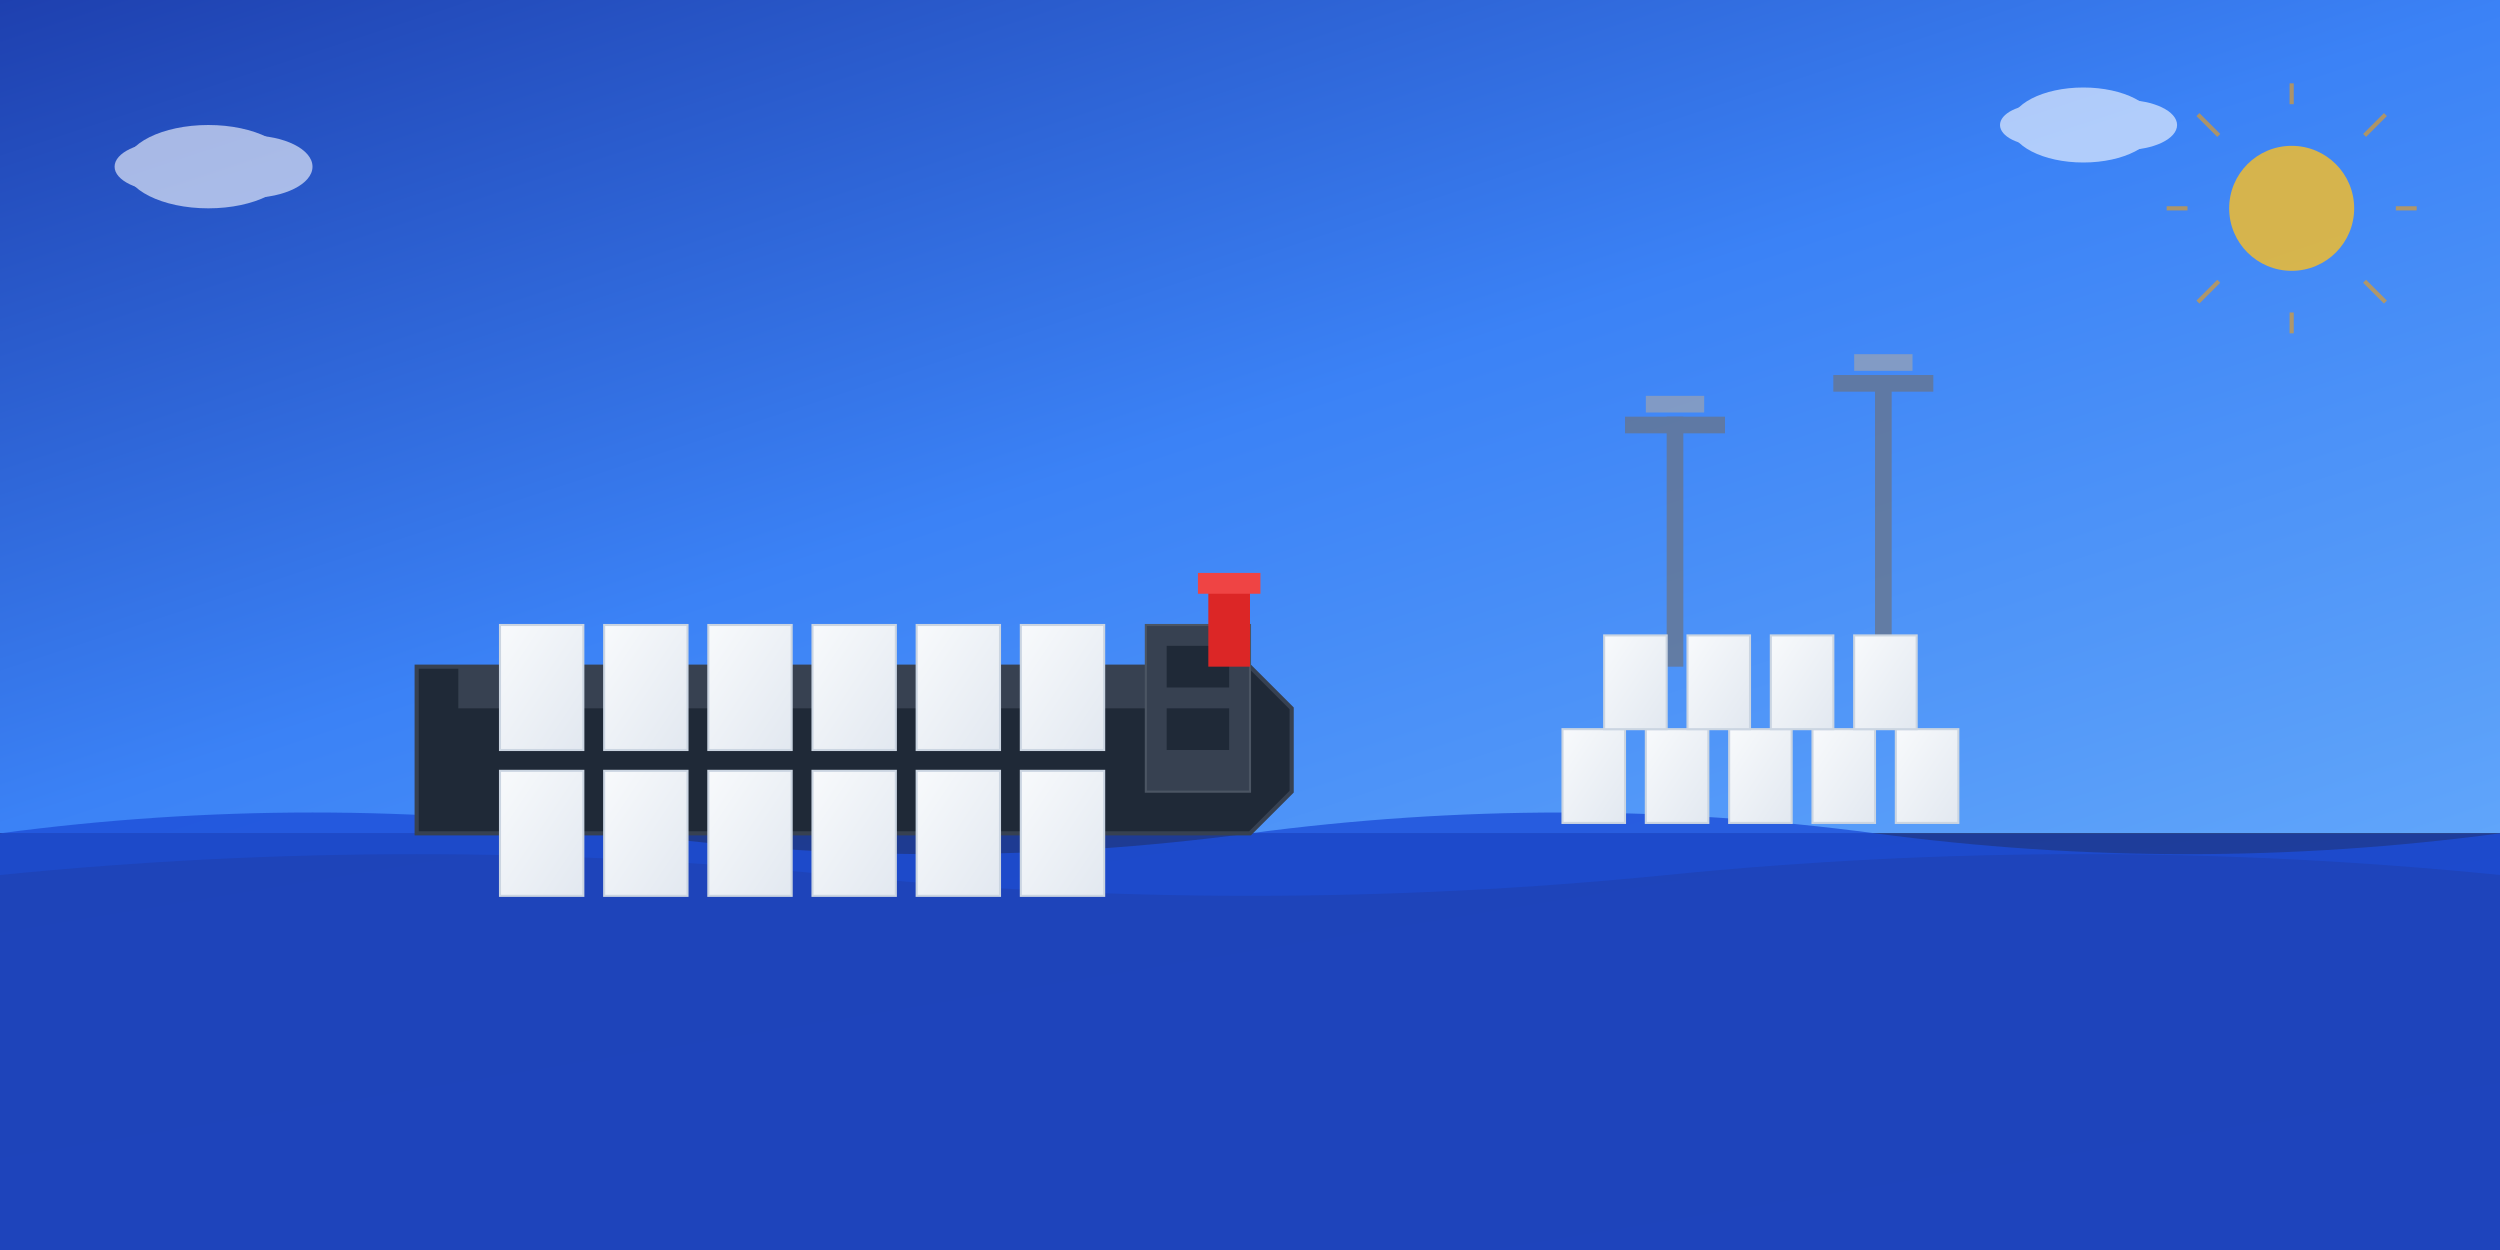 <svg xmlns="http://www.w3.org/2000/svg" viewBox="0 0 1200 600" fill="none">
  <rect x="0" y="0" width="1200" height="600" fill="#333333" stroke="none"/>
  <defs>
    <linearGradient id="skyGradient" x1="0%" y1="0%" x2="100%" y2="100%">
      <stop offset="0%" style="stop-color:#1e40af;stop-opacity:1" />
      <stop offset="50%" style="stop-color:#3b82f6;stop-opacity:1" />
      <stop offset="100%" style="stop-color:#60a5fa;stop-opacity:1" />
    </linearGradient>
    <linearGradient id="waterGradient" x1="0%" y1="0%" x2="100%" y2="100%">
      <stop offset="0%" style="stop-color:#1e3a8a;stop-opacity:1" />
      <stop offset="100%" style="stop-color:#1e40af;stop-opacity:1" />
    </linearGradient>
    <linearGradient id="containerGradient" x1="0%" y1="0%" x2="100%" y2="100%">
      <stop offset="0%" style="stop-color:#f8fafc;stop-opacity:1" />
      <stop offset="100%" style="stop-color:#e2e8f0;stop-opacity:1" />
    </linearGradient>
  </defs>
  
  <!-- Sky background -->
  <rect width="1200" height="400" fill="url(#skyGradient)"/>
  
  <!-- Water -->
  <rect x="0" y="400" width="1200" height="200" fill="url(#waterGradient)"/>
  
  <!-- Water waves -->
  <path d="M0 400 Q150 380 300 400 T600 400 T900 400 T1200 400 L1200 600 L0 600 Z" fill="#1d4ed8" opacity="0.8"/>
  <path d="M0 420 Q200 400 400 420 T800 420 T1200 420 L1200 600 L0 600 Z" fill="#1e40af" opacity="0.6"/>
  
  <!-- Large cargo ship -->
  <g transform="translate(200, 300)">
    <!-- Ship hull -->
    <path d="M0 100 L400 100 L420 80 L420 40 L400 20 L0 20 Z" fill="#1f2937" stroke="#374151" stroke-width="2"/>
    
    <!-- Ship deck -->
    <rect x="20" y="20" width="360" height="20" fill="#374151"/>
    
    <!-- Ship containers -->
    <g transform="translate(40, 0)">
      <!-- Container row 1 -->
      <rect x="0" y="0" width="40" height="60" fill="url(#containerGradient)" stroke="#cbd5e1" stroke-width="1"/>
      <rect x="50" y="0" width="40" height="60" fill="url(#containerGradient)" stroke="#cbd5e1" stroke-width="1"/>
      <rect x="100" y="0" width="40" height="60" fill="url(#containerGradient)" stroke="#cbd5e1" stroke-width="1"/>
      <rect x="150" y="0" width="40" height="60" fill="url(#containerGradient)" stroke="#cbd5e1" stroke-width="1"/>
      <rect x="200" y="0" width="40" height="60" fill="url(#containerGradient)" stroke="#cbd5e1" stroke-width="1"/>
      <rect x="250" y="0" width="40" height="60" fill="url(#containerGradient)" stroke="#cbd5e1" stroke-width="1"/>
      
      <!-- Container row 2 -->
      <rect x="0" y="70" width="40" height="60" fill="url(#containerGradient)" stroke="#cbd5e1" stroke-width="1"/>
      <rect x="50" y="70" width="40" height="60" fill="url(#containerGradient)" stroke="#cbd5e1" stroke-width="1"/>
      <rect x="100" y="70" width="40" height="60" fill="url(#containerGradient)" stroke="#cbd5e1" stroke-width="1"/>
      <rect x="150" y="70" width="40" height="60" fill="url(#containerGradient)" stroke="#cbd5e1" stroke-width="1"/>
      <rect x="200" y="70" width="40" height="60" fill="url(#containerGradient)" stroke="#cbd5e1" stroke-width="1"/>
      <rect x="250" y="70" width="40" height="60" fill="url(#containerGradient)" stroke="#cbd5e1" stroke-width="1"/>
    </g>
    
    <!-- Ship bridge -->
    <rect x="350" y="0" width="50" height="80" fill="#374151" stroke="#4b5563" stroke-width="1"/>
    <rect x="360" y="10" width="30" height="20" fill="#1f2937"/>
    <rect x="360" y="40" width="30" height="20" fill="#1f2937"/>
    
    <!-- Ship funnel -->
    <rect x="380" y="-20" width="20" height="40" fill="#dc2626"/>
    <rect x="375" y="-25" width="30" height="10" fill="#ef4444"/>
  </g>
  
  <!-- Terminal cranes in background -->
  <g transform="translate(800, 200)" opacity="0.7">
    <!-- Crane 1 -->
    <rect x="0" y="0" width="8" height="120" fill="#6b7280"/>
    <rect x="-20" y="0" width="48" height="8" fill="#6b7280"/>
    <rect x="-10" y="-10" width="28" height="8" fill="#9ca3af"/>
  </g>
  
  <g transform="translate(900, 180)" opacity="0.7">
    <!-- Crane 2 -->
    <rect x="0" y="0" width="8" height="140" fill="#6b7280"/>
    <rect x="-20" y="0" width="48" height="8" fill="#6b7280"/>
    <rect x="-10" y="-10" width="28" height="8" fill="#9ca3af"/>
  </g>
  
  <!-- Terminal containers on land -->
  <g transform="translate(750, 350)">
    <rect x="0" y="0" width="30" height="45" fill="url(#containerGradient)" stroke="#cbd5e1" stroke-width="1"/>
    <rect x="40" y="0" width="30" height="45" fill="url(#containerGradient)" stroke="#cbd5e1" stroke-width="1"/>
    <rect x="80" y="0" width="30" height="45" fill="url(#containerGradient)" stroke="#cbd5e1" stroke-width="1"/>
    <rect x="120" y="0" width="30" height="45" fill="url(#containerGradient)" stroke="#cbd5e1" stroke-width="1"/>
    <rect x="160" y="0" width="30" height="45" fill="url(#containerGradient)" stroke="#cbd5e1" stroke-width="1"/>
    
    <!-- Stacked containers -->
    <rect x="20" y="-45" width="30" height="45" fill="url(#containerGradient)" stroke="#cbd5e1" stroke-width="1"/>
    <rect x="60" y="-45" width="30" height="45" fill="url(#containerGradient)" stroke="#cbd5e1" stroke-width="1"/>
    <rect x="100" y="-45" width="30" height="45" fill="url(#containerGradient)" stroke="#cbd5e1" stroke-width="1"/>
    <rect x="140" y="-45" width="30" height="45" fill="url(#containerGradient)" stroke="#cbd5e1" stroke-width="1"/>
  </g>
  
  <!-- Clouds -->
  <g opacity="0.6">
    <ellipse cx="100" cy="80" rx="40" ry="20" fill="#ffffff"/>
    <ellipse cx="120" cy="80" rx="30" ry="15" fill="#ffffff"/>
    <ellipse cx="80" cy="80" rx="25" ry="12" fill="#ffffff"/>
    
    <ellipse cx="1000" cy="60" rx="35" ry="18" fill="#ffffff"/>
    <ellipse cx="1020" cy="60" rx="25" ry="12" fill="#ffffff"/>
    <ellipse cx="980" cy="60" rx="20" ry="10" fill="#ffffff"/>
  </g>
  
  <!-- Sun -->
  <circle cx="1100" cy="100" r="30" fill="#fbbf24" opacity="0.8"/>
  <g stroke="#f59e0b" stroke-width="2" opacity="0.6">
    <line x1="1100" y1="50" x2="1100" y2="40"/>
    <line x1="1100" y1="150" x2="1100" y2="160"/>
    <line x1="1050" y1="100" x2="1040" y2="100"/>
    <line x1="1150" y1="100" x2="1160" y2="100"/>
    <line x1="1065" y1="65" x2="1055" y2="55"/>
    <line x1="1135" y1="135" x2="1145" y2="145"/>
    <line x1="1065" y1="135" x2="1055" y2="145"/>
    <line x1="1135" y1="65" x2="1145" y2="55"/>
  </g>
</svg>
